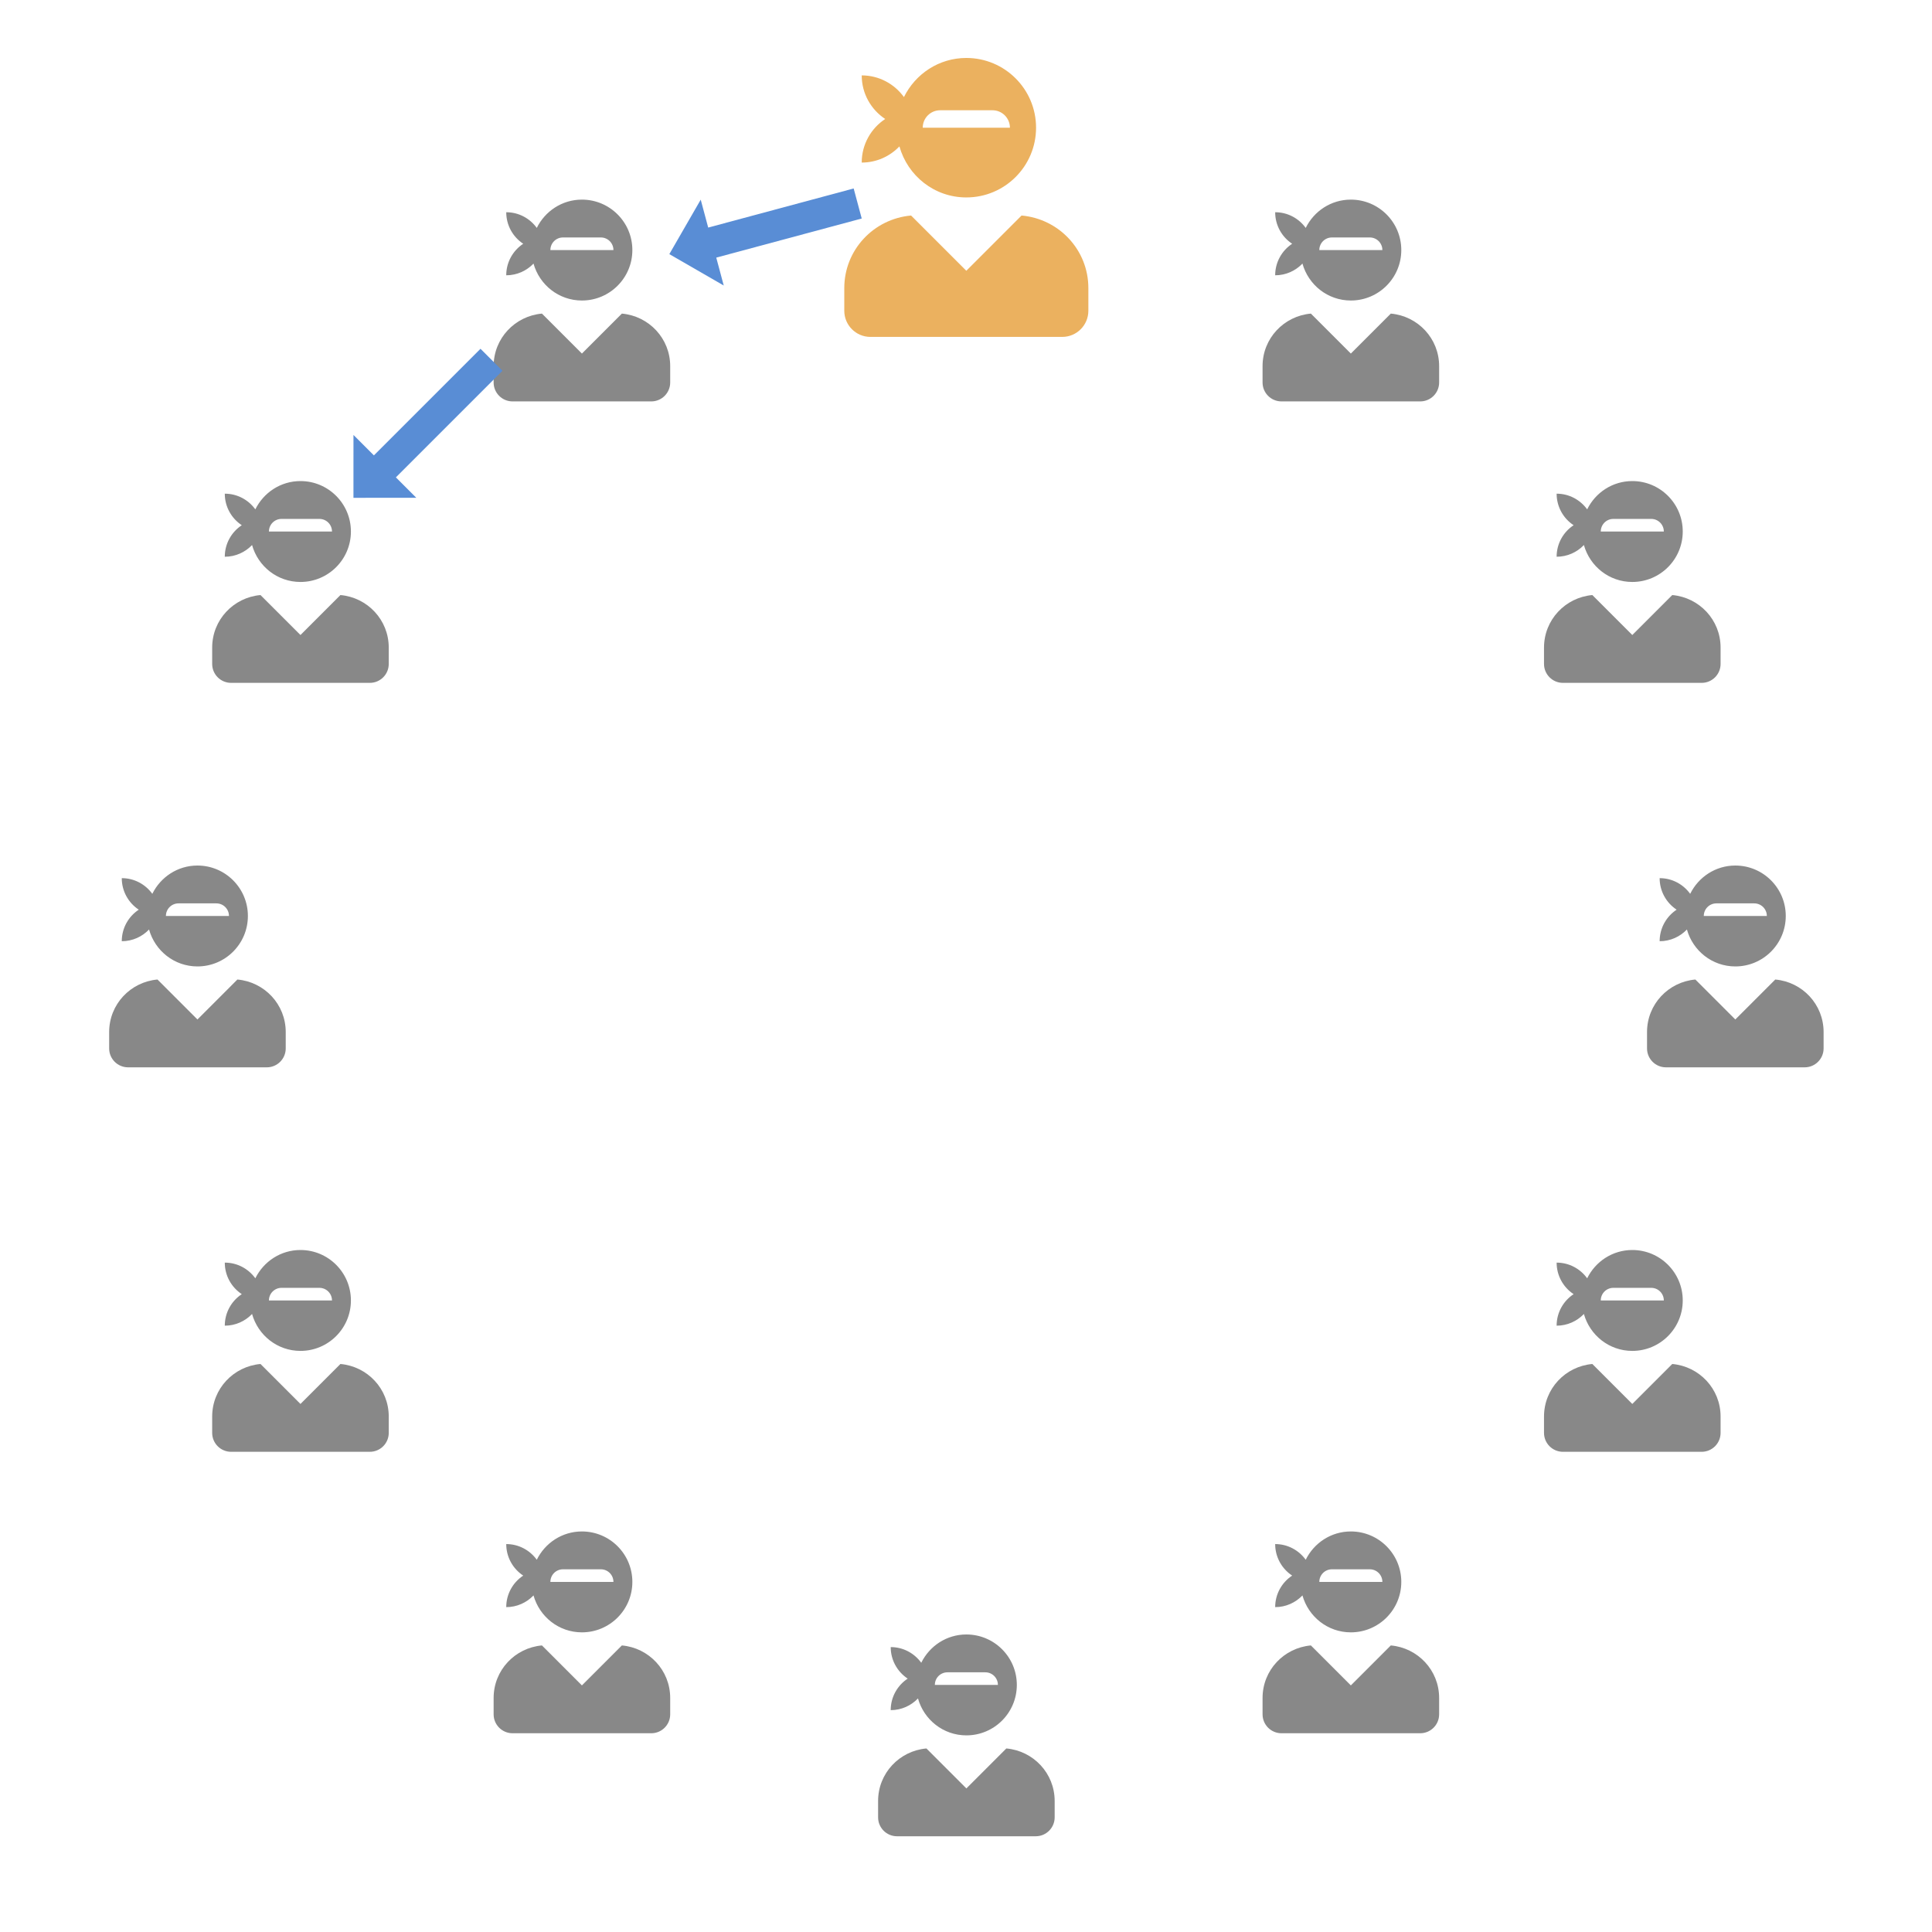 <?xml version="1.0" encoding="UTF-8" standalone="no"?>
<!DOCTYPE svg PUBLIC "-//W3C//DTD SVG 1.1//EN" "http://www.w3.org/Graphics/SVG/1.1/DTD/svg11.dtd">
<svg width="100%" height="100%" viewBox="0 0 500 500" version="1.1" xmlns="http://www.w3.org/2000/svg" xmlns:xlink="http://www.w3.org/1999/xlink" xml:space="preserve" xmlns:serif="http://www.serif.com/" style="fill-rule:evenodd;clip-rule:evenodd;stroke-linejoin:round;stroke-miterlimit:2;">
    <g transform="matrix(0.141,0,0,0.141,218.5,15)">
        <path d="M325.4,289.2L224,390.6L122.6,289.2C54,295.3 0,352.2 0,422.4L0,464C0,490.5 21.5,512 48,512L400,512C426.5,512 448,490.5 448,464L448,422.4C448,352.2 394,295.3 325.4,289.2ZM32,192C59.3,192 83.8,180.5 101.2,162.3C116.3,216.2 165.2,256 224,256C294.7,256 352,198.7 352,128C352,57.3 294.7,0 224,0C173.6,0 130.4,29.4 109.5,71.8C92.1,47.8 64,32 32,32C32,65.4 49.1,94.8 75.1,112C49.1,129.2 32,158.6 32,192ZM176,96L272,96C289.7,96 304,110.3 304,128L144,128C144,110.3 158.3,96 176,96Z" style="fill:rgb(235,177,95);fill-rule:nonzero;"/>
    </g>
    <g transform="matrix(0.102,0,0,0.102,127.75,51.661)">
        <path d="M325.4,289.2L224,390.6L122.6,289.2C54,295.3 0,352.2 0,422.4L0,464C0,490.5 21.5,512 48,512L400,512C426.5,512 448,490.5 448,464L448,422.4C448,352.2 394,295.3 325.4,289.2ZM32,192C59.3,192 83.8,180.5 101.2,162.3C116.3,216.2 165.2,256 224,256C294.7,256 352,198.7 352,128C352,57.3 294.7,0 224,0C173.6,0 130.4,29.4 109.5,71.8C92.1,47.8 64,32 32,32C32,65.4 49.1,94.8 75.1,112C49.1,129.2 32,158.6 32,192ZM176,96L272,96C289.7,96 304,110.3 304,128L144,128C144,110.3 158.3,96 176,96Z" style="fill:rgb(136,136,136);fill-rule:nonzero;"/>
    </g>
    <g transform="matrix(0.102,1.38778e-17,-1.38778e-17,0.102,54.911,124.5)">
        <path d="M325.4,289.2L224,390.6L122.6,289.2C54,295.3 0,352.2 0,422.4L0,464C0,490.5 21.5,512 48,512L400,512C426.5,512 448,490.5 448,464L448,422.4C448,352.2 394,295.3 325.4,289.2ZM32,192C59.3,192 83.8,180.5 101.2,162.3C116.3,216.2 165.2,256 224,256C294.7,256 352,198.7 352,128C352,57.3 294.7,0 224,0C173.6,0 130.4,29.4 109.5,71.8C92.1,47.8 64,32 32,32C32,65.4 49.1,94.8 75.1,112C49.1,129.2 32,158.6 32,192ZM176,96L272,96C289.7,96 304,110.3 304,128L144,128C144,110.3 158.3,96 176,96Z" style="fill:rgb(136,136,136);fill-rule:nonzero;"/>
    </g>
    <g transform="matrix(0.102,-7.95363e-18,7.95363e-18,0.102,28.25,224)">
        <path d="M325.4,289.2L224,390.6L122.6,289.2C54,295.3 0,352.2 0,422.4L0,464C0,490.5 21.5,512 48,512L400,512C426.5,512 448,490.5 448,464L448,422.4C448,352.2 394,295.3 325.4,289.2ZM32,192C59.3,192 83.8,180.5 101.2,162.3C116.3,216.2 165.2,256 224,256C294.7,256 352,198.7 352,128C352,57.3 294.7,0 224,0C173.6,0 130.4,29.4 109.5,71.8C92.1,47.8 64,32 32,32C32,65.4 49.1,94.8 75.1,112C49.1,129.2 32,158.6 32,192ZM176,96L272,96C289.7,96 304,110.3 304,128L144,128C144,110.3 158.3,96 176,96Z" style="fill:rgb(136,136,136);fill-rule:nonzero;"/>
    </g>
    <g transform="matrix(0.102,-6.93889e-18,6.93889e-18,0.102,54.911,323.5)">
        <path d="M325.4,289.2L224,390.6L122.6,289.2C54,295.3 0,352.2 0,422.4L0,464C0,490.5 21.5,512 48,512L400,512C426.5,512 448,490.5 448,464L448,422.4C448,352.2 394,295.3 325.4,289.2ZM32,192C59.3,192 83.8,180.5 101.2,162.3C116.3,216.2 165.2,256 224,256C294.7,256 352,198.7 352,128C352,57.3 294.7,0 224,0C173.6,0 130.4,29.4 109.5,71.8C92.1,47.8 64,32 32,32C32,65.4 49.1,94.8 75.1,112C49.1,129.2 32,158.6 32,192ZM176,96L272,96C289.7,96 304,110.3 304,128L144,128C144,110.3 158.3,96 176,96Z" style="fill:rgb(136,136,136);fill-rule:nonzero;"/>
    </g>
    <g transform="matrix(0.102,6.93889e-18,-6.93889e-18,0.102,127.75,396.339)">
        <path d="M325.4,289.2L224,390.6L122.6,289.2C54,295.3 0,352.2 0,422.4L0,464C0,490.5 21.5,512 48,512L400,512C426.5,512 448,490.5 448,464L448,422.4C448,352.2 394,295.3 325.4,289.2ZM32,192C59.3,192 83.8,180.5 101.2,162.3C116.3,216.2 165.2,256 224,256C294.7,256 352,198.7 352,128C352,57.3 294.7,0 224,0C173.6,0 130.4,29.4 109.5,71.8C92.1,47.8 64,32 32,32C32,65.4 49.1,94.8 75.1,112C49.1,129.2 32,158.6 32,192ZM176,96L272,96C289.7,96 304,110.3 304,128L144,128C144,110.3 158.3,96 176,96Z" style="fill:rgb(136,136,136);fill-rule:nonzero;"/>
    </g>
    <g transform="matrix(0.102,1.43997e-18,-1.43997e-18,0.102,227.25,423)">
        <path d="M325.4,289.2L224,390.6L122.6,289.2C54,295.3 0,352.2 0,422.4L0,464C0,490.5 21.5,512 48,512L400,512C426.5,512 448,490.5 448,464L448,422.4C448,352.2 394,295.3 325.4,289.2ZM32,192C59.3,192 83.8,180.5 101.2,162.3C116.3,216.2 165.2,256 224,256C294.7,256 352,198.7 352,128C352,57.3 294.7,0 224,0C173.6,0 130.4,29.4 109.5,71.8C92.1,47.8 64,32 32,32C32,65.4 49.1,94.8 75.1,112C49.1,129.2 32,158.6 32,192ZM176,96L272,96C289.7,96 304,110.3 304,128L144,128C144,110.3 158.3,96 176,96Z" style="fill:rgb(136,136,136);fill-rule:nonzero;"/>
    </g>
    <g transform="matrix(0.102,1.38778e-17,-1.38778e-17,0.102,326.75,396.339)">
        <path d="M325.4,289.2L224,390.6L122.6,289.2C54,295.3 0,352.2 0,422.4L0,464C0,490.5 21.5,512 48,512L400,512C426.5,512 448,490.5 448,464L448,422.4C448,352.2 394,295.3 325.4,289.2ZM32,192C59.3,192 83.8,180.5 101.2,162.3C116.3,216.2 165.2,256 224,256C294.7,256 352,198.7 352,128C352,57.3 294.7,0 224,0C173.6,0 130.4,29.4 109.5,71.8C92.1,47.8 64,32 32,32C32,65.4 49.1,94.8 75.1,112C49.1,129.2 32,158.6 32,192ZM176,96L272,96C289.7,96 304,110.3 304,128L144,128C144,110.3 158.3,96 176,96Z" style="fill:rgb(136,136,136);fill-rule:nonzero;"/>
    </g>
    <g transform="matrix(0.102,-6.93889e-18,6.93889e-18,0.102,399.589,323.5)">
        <path d="M325.4,289.2L224,390.6L122.6,289.2C54,295.3 0,352.2 0,422.4L0,464C0,490.5 21.5,512 48,512L400,512C426.5,512 448,490.5 448,464L448,422.4C448,352.2 394,295.3 325.4,289.2ZM32,192C59.3,192 83.8,180.5 101.2,162.3C116.3,216.2 165.2,256 224,256C294.7,256 352,198.7 352,128C352,57.3 294.7,0 224,0C173.6,0 130.4,29.4 109.5,71.8C92.1,47.8 64,32 32,32C32,65.4 49.1,94.8 75.1,112C49.1,129.2 32,158.6 32,192ZM176,96L272,96C289.7,96 304,110.3 304,128L144,128C144,110.3 158.3,96 176,96Z" style="fill:rgb(136,136,136);fill-rule:nonzero;"/>
    </g>
    <g transform="matrix(0.102,1.01474e-18,-1.01474e-18,0.102,426.25,224)">
        <path d="M325.4,289.2L224,390.6L122.6,289.2C54,295.3 0,352.2 0,422.4L0,464C0,490.5 21.5,512 48,512L400,512C426.5,512 448,490.5 448,464L448,422.4C448,352.2 394,295.3 325.4,289.2ZM32,192C59.3,192 83.8,180.5 101.2,162.3C116.3,216.2 165.2,256 224,256C294.7,256 352,198.7 352,128C352,57.3 294.7,0 224,0C173.6,0 130.4,29.4 109.5,71.8C92.1,47.8 64,32 32,32C32,65.4 49.1,94.8 75.1,112C49.1,129.2 32,158.6 32,192ZM176,96L272,96C289.7,96 304,110.3 304,128L144,128C144,110.3 158.3,96 176,96Z" style="fill:rgb(136,136,136);fill-rule:nonzero;"/>
    </g>
    <g transform="matrix(0.102,0,0,0.102,399.589,124.5)">
        <path d="M325.4,289.2L224,390.6L122.6,289.2C54,295.3 0,352.2 0,422.4L0,464C0,490.5 21.5,512 48,512L400,512C426.5,512 448,490.5 448,464L448,422.4C448,352.2 394,295.3 325.4,289.2ZM32,192C59.3,192 83.8,180.5 101.2,162.3C116.3,216.2 165.2,256 224,256C294.7,256 352,198.7 352,128C352,57.3 294.7,0 224,0C173.6,0 130.4,29.4 109.5,71.8C92.1,47.8 64,32 32,32C32,65.4 49.1,94.8 75.1,112C49.1,129.2 32,158.6 32,192ZM176,96L272,96C289.7,96 304,110.3 304,128L144,128C144,110.3 158.3,96 176,96Z" style="fill:rgb(136,136,136);fill-rule:nonzero;"/>
    </g>
    <g transform="matrix(0.102,6.93889e-18,-6.93889e-18,0.102,326.75,51.661)">
        <path d="M325.4,289.2L224,390.6L122.6,289.2C54,295.3 0,352.2 0,422.4L0,464C0,490.5 21.5,512 48,512L400,512C426.5,512 448,490.5 448,464L448,422.4C448,352.2 394,295.3 325.4,289.2ZM32,192C59.3,192 83.8,180.5 101.2,162.3C116.3,216.2 165.2,256 224,256C294.7,256 352,198.7 352,128C352,57.3 294.7,0 224,0C173.6,0 130.4,29.4 109.5,71.8C92.1,47.8 64,32 32,32C32,65.4 49.1,94.8 75.1,112C49.1,129.2 32,158.6 32,192ZM176,96L272,96C289.7,96 304,110.3 304,128L144,128C144,110.3 158.3,96 176,96Z" style="fill:rgb(136,136,136);fill-rule:nonzero;"/>
    </g>
    <g transform="matrix(0.625,-0.168,0.259,0.966,78.267,38.992)">
        <path d="M148.765,54.525L148.765,62L131,50.5L148.765,39L148.765,46.475L209,46.475L209,54.525L148.765,54.525Z" style="fill:rgb(89,141,213);"/>
    </g>
    <g transform="matrix(0.458,-0.458,0.707,0.707,-4.229,153.129)">
        <path d="M148.765,54.525L148.765,62L131,50.5L148.765,39L148.765,46.475L209,46.475L209,54.525L148.765,54.525Z" style="fill:rgb(89,141,213);"/>
    </g>
</svg>
